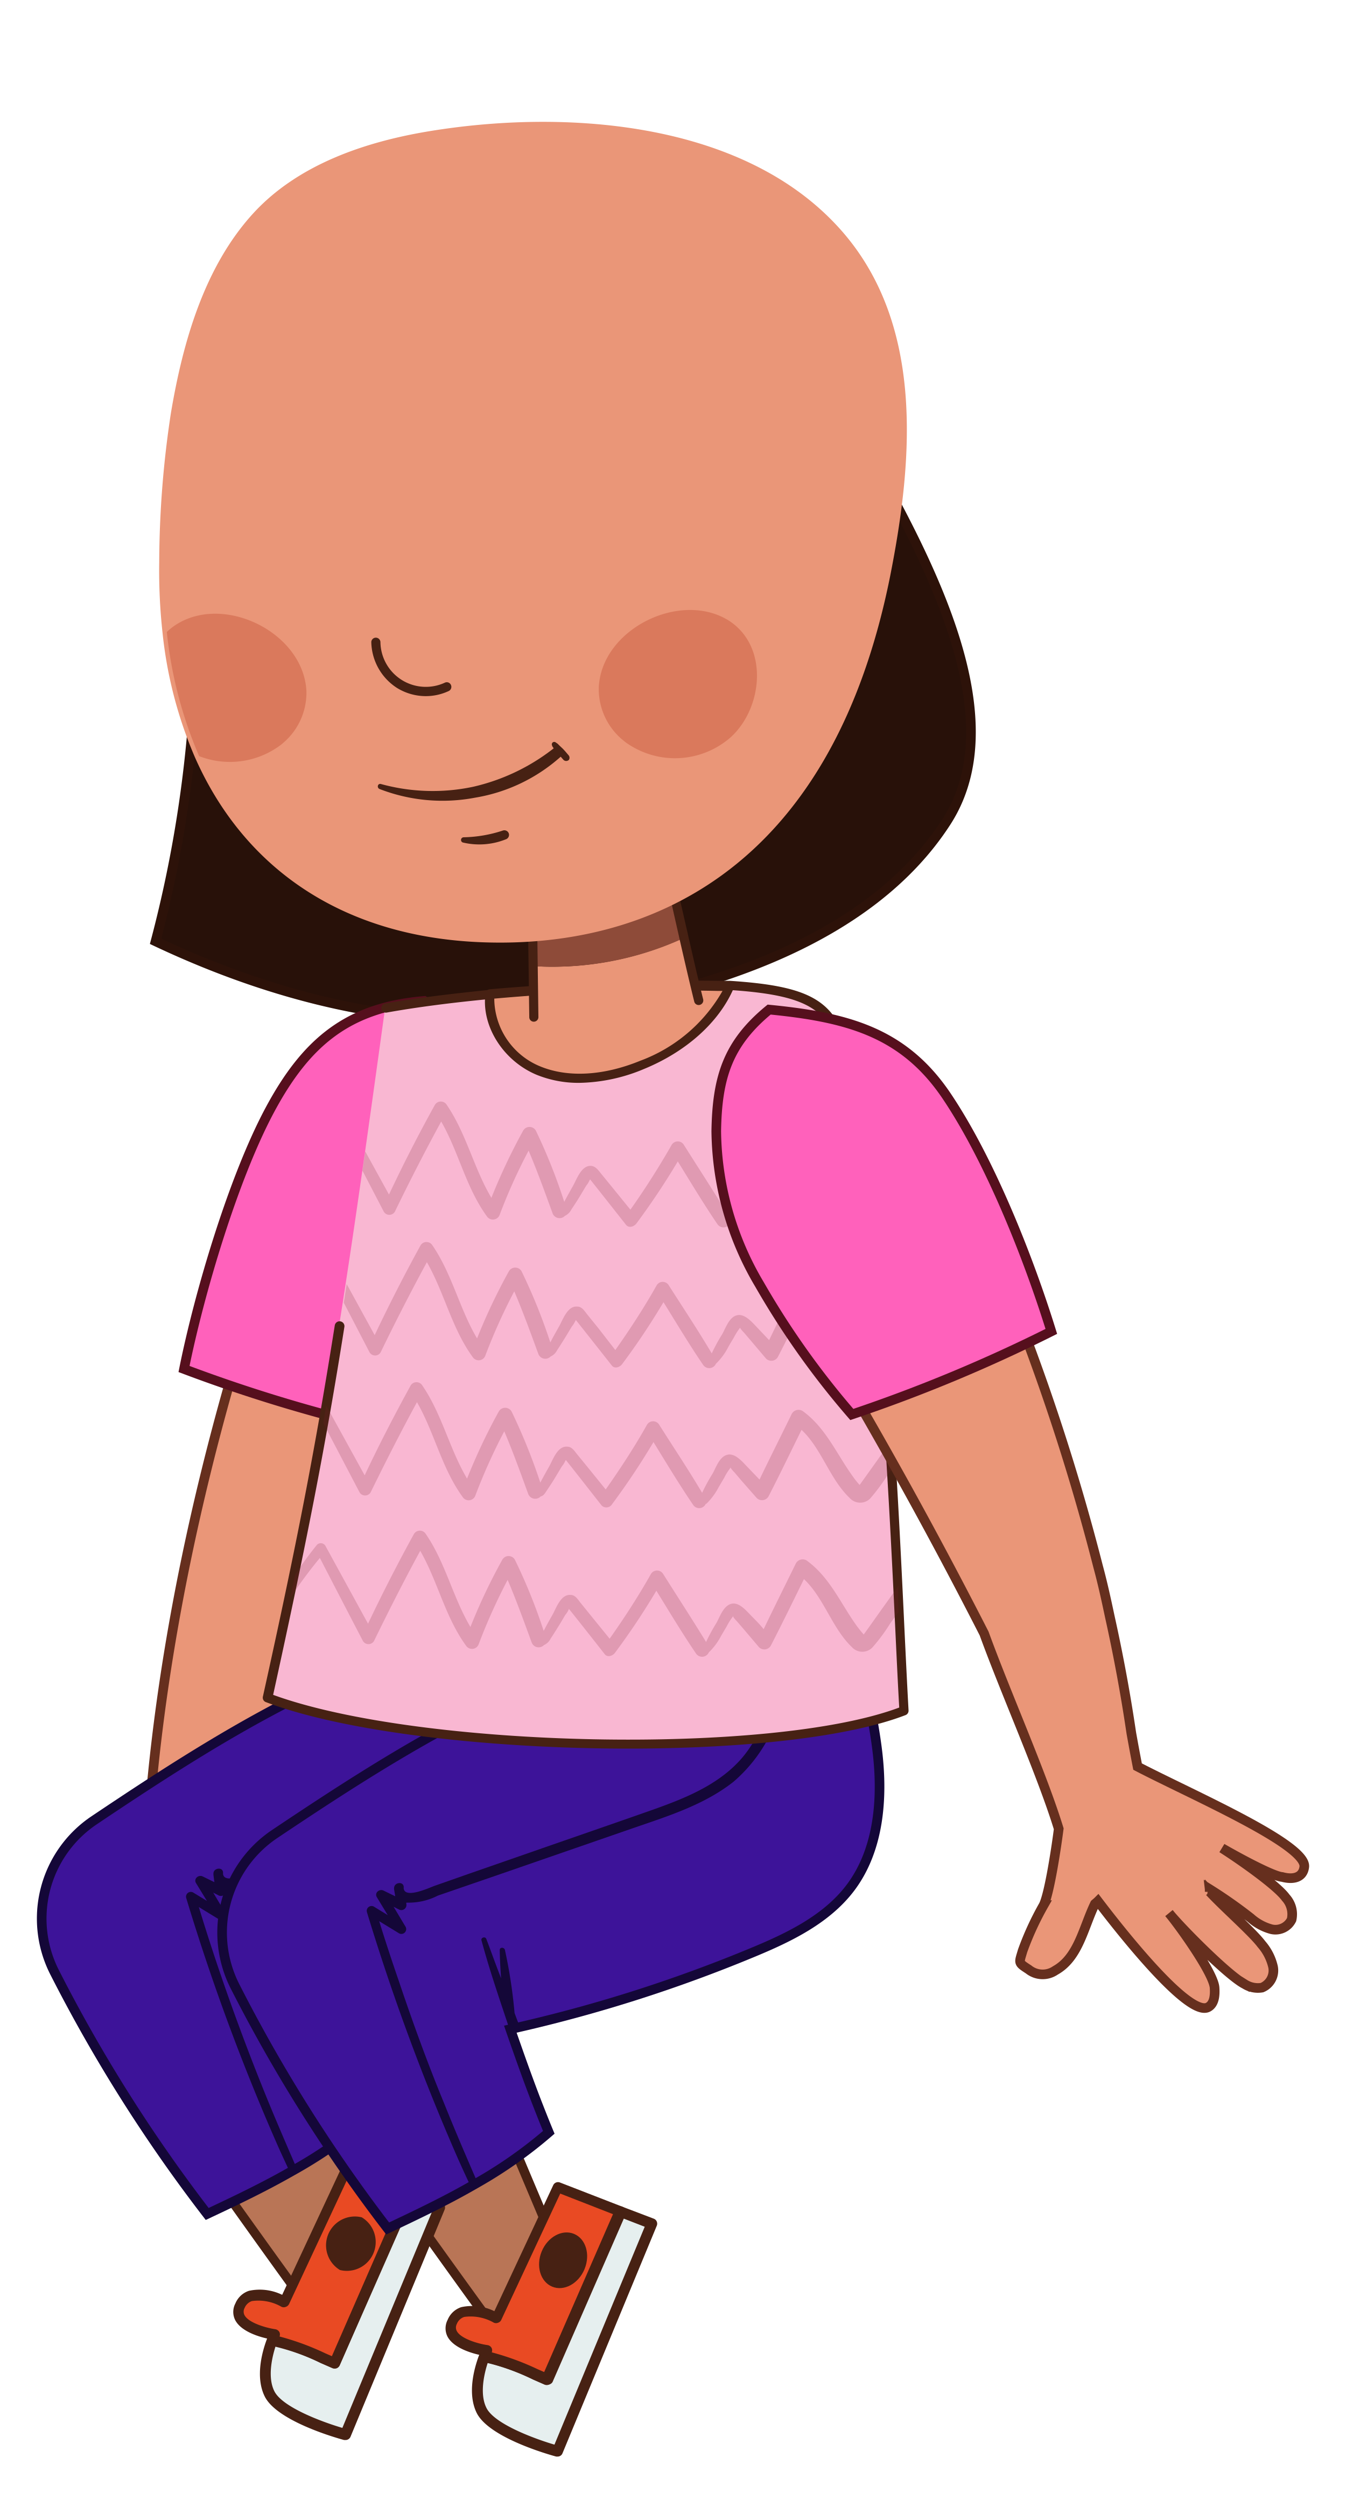 <svg id="Layer_1" data-name="Layer 1" xmlns="http://www.w3.org/2000/svg" viewBox="0 0 140 260"><defs><style>.cls-1,.cls-11{fill:#ea9678;}.cls-1{stroke:#662f1e;}.cls-1,.cls-6,.cls-8,.cls-9{stroke-miterlimit:10;}.cls-2{fill:#b97556;}.cls-3{fill:#472113;}.cls-4{fill:#e6efef;}.cls-5{fill:#e94a23;}.cls-6{fill:#3d1399;stroke:#140738;}.cls-7{fill:#140738;}.cls-8{fill:#281109;stroke:#2d1209;}.cls-9{fill:#ff61bb;stroke:#560f1d;}.cls-10{fill:#f9b7d2;}.cls-12{fill:#8e4b39;}.cls-13{opacity:0.25;}.cls-14{fill:#ad2409;}.cls-15{opacity:0.19;}.cls-16{fill:#77182c;}</style></defs><path class="cls-1" d="M8.23,201.81a3.38,3.38,0,0,1,.85-1.42c.69-.81,1.4-1.59,2.14-2.35a3.29,3.29,0,0,0-1.36.68,2.78,2.78,0,0,1-1.34.54,1.2,1.2,0,0,1-1.18-.85A1.73,1.73,0,0,1,7.83,197a6.69,6.69,0,0,1,2.49-1.91,4.57,4.57,0,0,1-2.16.56c-.66,0-1.26-.3-1.27-1.05,0-1.57,5.1-3.71,8.56-5,1.75-24.08,8.52-49.61,17-71.1,8.59,1.39,13.48,3.23,21.53,7.24a567.26,567.26,0,0,0-31.8,69,32.86,32.86,0,0,0,.49,5.38,23.23,23.23,0,0,1,1,3.36c.15.88.05,2-.65,2.32s-1.4-.1-2-.6a11,11,0,0,1-3.21-4.68c-1.55,1.77-4.78,5.8-5.88,4.8a1.56,1.56,0,0,1-.26-1.36,4.7,4.7,0,0,1,1.24-2.61,8.47,8.47,0,0,1-3.07,2,1.36,1.36,0,0,1-1.08.05A1.45,1.45,0,0,1,8.23,201.81Z"/><path class="cls-2" d="M63.7,162.94l-2,1.12C56,167,30.85,181.14,15.43,189.87a13.83,13.83,0,0,0-4.69,19.73c8.82,13.18,22.18,31.51,22.47,31.88.11.14,4.84-7.47,6.18-8.35-3.46-8.17-7-16.4-10.31-24.68,12.09-5,27.72-11,38-14.63C67.68,182.46,66.39,174,63.7,162.94Z"/><path class="cls-3" d="M33.22,242a.49.49,0,0,1-.38-.18c-.37-.47-13.67-18.74-22.49-31.92a14.29,14.29,0,0,1,4.84-20.41c14.81-8.37,40.52-22.87,46.33-25.82l1.94-1.11a.5.5,0,0,1,.43,0,.45.45,0,0,1,.27.33c2.62,10.75,4,19.28,3.43,31a.46.46,0,0,1-.32.42c-10.61,3.75-26,9.65-37.57,14.44,2.9,7.16,5.95,14.36,8.9,21.33l1.23,2.9a.5.5,0,0,1-.18.59c-.8.53-3.31,4.25-4.65,6.26C33.54,242,33.54,242,33.24,242Zm30.17-78.29-1.42.8c-5.81,2.95-31.51,17.44-46.31,25.81a13.35,13.35,0,0,0-4.52,19.05c8,12,19.85,28.31,22.09,31.37.25-.37.62-.91,1-1.45A50.78,50.78,0,0,1,38.81,233l-1.09-2.58c-3-7.11-6.12-14.47-9.08-21.78a.48.48,0,0,1,.26-.62c11.54-4.78,27-10.73,37.75-14.53C67.18,182.25,65.86,174,63.39,163.67Z"/><path class="cls-3" d="M37.12,217.26c-1.15-2.6-2-5.35-3-8q-1.56-4.41-2.82-8.92c-.08-.28.4-.42.5-.14.52,1.36,1,2.73,1.55,4.1-.08-1-.13-2-.15-2.95,0-.32.48-.29.54,0a51.57,51.57,0,0,1,1,6.54s0,0,0,0c.13.34.26.68.38,1l.17.44c-.31.07-.61.15-.92.21C35.15,211.92,36.13,214.67,37.12,217.26Z"/><path class="cls-2" d="M82.47,164.4l-2,1.12c-5.75,2.92-30.89,17.09-46.31,25.81a13.83,13.83,0,0,0-4.68,19.73C38.33,224.24,51.69,242.57,52,243c.1.13,4.84-7.48,6.17-8.36-3.45-8.17-6.95-16.39-10.3-24.68,12.08-5,27.71-11,38-14.62C86.45,183.92,85.15,175.46,82.47,164.4Z"/><path class="cls-3" d="M52,243.43a.5.5,0,0,1-.38-.19c-.36-.47-13.67-18.73-22.49-31.91A14.3,14.3,0,0,1,34,190.92c14.81-8.38,40.52-22.88,46.32-25.83l2-1.1a.45.45,0,0,1,.42,0,.49.49,0,0,1,.28.33c2.61,10.76,4,19.28,3.43,31a.5.5,0,0,1-.32.43c-10.61,3.74-26,9.64-37.57,14.43,2.9,7.16,5.94,14.36,8.89,21.33l1.23,2.91a.47.47,0,0,1-.18.58c-.8.53-3.3,4.26-4.65,6.26-1.45,2.16-1.45,2.16-1.76,2.18Zm30.17-78.3-1.42.81c-5.8,2.94-31.5,17.43-46.3,25.81a13.35,13.35,0,0,0-4.53,19c8,12,19.86,28.32,22.09,31.37.26-.37.62-.91,1-1.44a50.49,50.49,0,0,1,4.6-6.27l-1.09-2.58c-3-7.12-6.12-14.47-9.08-21.78a.49.49,0,0,1,.26-.62c11.55-4.78,27-10.73,37.76-14.53C86,183.71,84.63,175.42,82.15,165.13Z"/><path class="cls-4" d="M42.43,228.27l-7.61,17.47a30.82,30.82,0,0,0-6.52-2.37c-.44,1.2-1.18,3.79-.26,5.61,1.23,2.42,7.9,4.23,7.9,4.23l9.8-23.66Z"/><path class="cls-3" d="M35.94,253.77l-.15,0c-.71-.19-6.95-1.94-8.25-4.52-1-2-.29-4.64.23-6a.55.55,0,0,1,.62-.36,24.16,24.16,0,0,1,5.44,1.88l.69.3,7.4-17a.57.57,0,0,1,.72-.3l3.3,1.29a.54.54,0,0,1,.31.3.61.61,0,0,1,0,.44l-9.8,23.65A.56.56,0,0,1,35.94,253.77ZM28.67,244c-.38,1.17-.86,3.26-.13,4.7.84,1.67,5,3.2,7.07,3.81L45,229.87,42.73,229l-7.4,17a.55.55,0,0,1-.73.3l-1.22-.53A25,25,0,0,0,28.67,244Z"/><path class="cls-5" d="M34.82,245.74l7.61-17.47-6.52-2.54-6.35,13.61s-3.59-2-4.63.38,3.62,3,3.62,3-.11.25-.25.65A30.82,30.82,0,0,1,34.82,245.74Z"/><path class="cls-3" d="M34.81,246.3a.52.52,0,0,1-.21,0l-1.22-.53a23.18,23.18,0,0,0-5.18-1.81.58.58,0,0,1-.39-.27.55.55,0,0,1,0-.47v0c-1-.22-2.72-.77-3.33-1.89a1.89,1.89,0,0,1,0-1.76,2.31,2.31,0,0,1,1.42-1.32,5.32,5.32,0,0,1,3.45.42l6.11-13.1a.56.56,0,0,1,.71-.28l6.53,2.53a.59.59,0,0,1,.31.31.56.56,0,0,1,0,.44L35.33,246A.55.55,0,0,1,34.81,246.3ZM29.06,243a27.2,27.2,0,0,1,4.77,1.75l.69.3,7.17-16.42-5.49-2.14-6.13,13.13a.59.59,0,0,1-.34.3.57.57,0,0,1-.44,0,4.82,4.82,0,0,0-3.09-.6,1.25,1.25,0,0,0-.76.72.79.79,0,0,0,0,.76c.43.78,2.19,1.3,3.21,1.45a.61.61,0,0,1,.41.29.58.58,0,0,1,0,.5Z"/><path class="cls-3" d="M35.36,236.09a3,3,0,0,0,2.27-5.48,3,3,0,0,0-2.27,5.48Z"/><path class="cls-4" d="M64.51,230l-7.62,17.47a30.63,30.63,0,0,0-6.52-2.37c-.43,1.2-1.17,3.79-.26,5.61,1.23,2.42,7.91,4.23,7.91,4.23l9.79-23.66Z"/><path class="cls-3" d="M58,255.49l-.15,0c-.71-.19-6.95-1.94-8.26-4.52-1-2-.28-4.64.23-6a.56.56,0,0,1,.63-.36,24.33,24.33,0,0,1,5.44,1.88l.69.3,7.4-17a.56.56,0,0,1,.71-.3L68,230.75a.54.54,0,0,1,.31.3.56.56,0,0,1,0,.44l-9.8,23.65A.54.54,0,0,1,58,255.49Zm-7.27-9.75c-.38,1.17-.86,3.26-.13,4.7.84,1.67,5,3.2,7.07,3.81l9.39-22.66-2.27-.88-7.4,17a.57.57,0,0,1-.74.3l-1.21-.53A25,25,0,0,0,50.75,245.74Z"/><path class="cls-5" d="M56.89,247.46,64.51,230,58,227.45l-6.36,13.61s-3.58-1.95-4.62.38,3.62,3,3.62,3-.11.25-.26.65A30.63,30.63,0,0,1,56.89,247.46Z"/><path class="cls-3" d="M56.89,248a.57.57,0,0,1-.22,0l-1.21-.53a23.18,23.18,0,0,0-5.18-1.81.5.5,0,0,1-.39-.27.55.55,0,0,1,0-.47l0,0c-1-.22-2.72-.77-3.33-1.88a1.91,1.91,0,0,1,0-1.77,2.31,2.31,0,0,1,1.42-1.32,5.29,5.29,0,0,1,3.44.42l6.12-13.1a.55.55,0,0,1,.71-.28l6.52,2.53a.57.57,0,0,1,.32.31.56.56,0,0,1,0,.44l-7.62,17.47A.56.56,0,0,1,56.89,248Zm-5.75-3.35a27.8,27.8,0,0,1,4.77,1.75l.69.3,7.16-16.42-5.49-2.14-6.13,13.13a.55.55,0,0,1-.33.3.56.56,0,0,1-.44,0,4.83,4.83,0,0,0-3.09-.6,1.23,1.23,0,0,0-.76.72.79.79,0,0,0,0,.76c.42.78,2.19,1.31,3.2,1.45a.57.57,0,0,1,.41.29.55.55,0,0,1,0,.5Z"/><ellipse class="cls-3" cx="58.57" cy="235.07" rx="2.97" ry="2.41" transform="translate(-181.02 199.23) rotate(-67.5)"/><path class="cls-6" d="M69.7,194.85c-2.49,3.32-6.43,5.2-10.27,6.79a151.76,151.76,0,0,1-24.17,7.73c-.31.07-.61.15-.92.21.81,2.34,1.79,5.09,2.78,7.68h0c.41,1,.81,2.09,1.22,3a47.62,47.62,0,0,1-7.44,5.24l-.71.4c-2.81,1.6-5.74,3-8.64,4.36A160.1,160.1,0,0,1,5.67,205.11a12.31,12.31,0,0,1,4.13-15.8c7.66-5.14,15.49-10.21,23.74-14.05a101.35,101.35,0,0,1,28.53-8.19l1.24-.17c2.27-.3,4.53-.53,6.8-.71.36,4.91,1.81,9.66,2.39,14.55S72.65,190.92,69.7,194.85Z"/><path class="cls-7" d="M63.31,166.9a41.25,41.25,0,0,1-.48,7.11,15.54,15.54,0,0,1-5.31,9.83c-3.09,2.45-6.94,3.62-10.61,4.89l-13.43,4.64-6.71,2.32c-1,.33-2.12.92-3.18.72l-.1,0s0,.08,0,.12a.53.53,0,0,1-.77.59l-.54-.28c.41.7.83,1.39,1.25,2.09a.5.5,0,0,1-.67.68l-2.08-1.27q.93,3.06,1.95,6.09,2.19,6.48,4.74,12.82c1.12,2.79,2.32,5.56,3.52,8.33l-.71.4c-.45-1-.89-1.91-1.31-2.87a226.19,226.19,0,0,1-9.51-25.74.5.5,0,0,1,.72-.55l1.44.88-1.13-1.85c-.28-.46.27-.91.7-.69l1.21.59L22.2,195s0-.09,0-.14c0-.59.94-.72,1-.14l0,.2c.18,1.08,2.71-.11,3.23-.29l3.46-1.22L36.87,191c4.07-1.42,8.15-2.82,12.21-4.26,3.29-1.16,6.73-2.51,9.14-5.15s3.41-6.42,3.72-10c.13-1.52.15-3,.13-4.56Z"/><path class="cls-6" d="M88.47,196.31c-2.5,3.32-6.43,5.2-10.28,6.79A151.65,151.65,0,0,1,54,210.83l-.92.21c.81,2.34,1.78,5.1,2.78,7.68,0,0,0,0,0,0,.41,1.05.82,2.09,1.22,3.05A46.51,46.51,0,0,1,49.67,227l-.7.4c-2.81,1.6-5.75,3-8.65,4.37a161.76,161.76,0,0,1-15.89-25.21,12.34,12.34,0,0,1,4.13-15.81c7.67-5.14,15.49-10.2,23.75-14.05a101.16,101.16,0,0,1,28.53-8.19l1.24-.17q3.39-.45,6.8-.7c.36,4.9,1.8,9.66,2.38,14.54S91.42,192.38,88.47,196.31Z"/><path class="cls-7" d="M55.89,218.72c-1.16-2.6-2-5.35-3-8-1-3-2-5.91-2.81-8.92-.08-.29.39-.43.5-.15.52,1.36,1,2.73,1.54,4.1-.07-1-.13-2-.14-2.94,0-.33.48-.3.54,0a51.7,51.7,0,0,1,1,6.55v0c.13.34.25.69.38,1,.06.14.11.29.17.43l-.92.21C53.92,213.38,54.89,216.14,55.89,218.72Z"/><path class="cls-7" d="M82.08,168.36a43.35,43.35,0,0,1-.48,7.11,15.61,15.61,0,0,1-5.31,9.84c-3.09,2.44-6.94,3.61-10.61,4.88l-13.43,4.65-6.71,2.31a6.62,6.62,0,0,1-3.18.73l-.1,0a.5.5,0,0,0,0,.12.53.53,0,0,1-.77.59l-.55-.28,1.25,2.09a.5.5,0,0,1-.67.68l-2.08-1.27q.95,3.06,2,6.1c1.45,4.31,3,8.59,4.74,12.81,1.12,2.8,2.31,5.56,3.51,8.33l-.7.4c-.46-.95-.89-1.91-1.32-2.86a231.53,231.53,0,0,1-9.51-25.74.5.5,0,0,1,.72-.56l1.45.89-1.13-1.86c-.28-.46.26-.91.7-.69l1.21.59-.12-.72a.59.59,0,0,1,0-.13c0-.6.94-.73,1-.15,0,.07,0,.14,0,.2.17,1.09,2.7-.11,3.22-.29l3.47-1.22,6.93-2.41c4.07-1.42,8.14-2.82,12.2-4.25,3.3-1.17,6.73-2.52,9.14-5.16s3.42-6.42,3.72-10c.13-1.52.15-3,.14-4.56Z"/><path class="cls-8" d="M18.5,42.44A129.15,129.15,0,0,1,16.18,97.9c13.42,6.34,28,9.73,42.68,7.46S90.4,97.94,98.44,85.47C106.58,72.83,93.29,52.68,86,39.54c-3.92-7-9.26-13.7-16.63-17-6.57-2.93-14.15-2.88-21.17-1.3C36.43,23.91,24.06,31.74,18.5,42.44Z"/><path class="cls-9" d="M40.67,148.81a159.5,159.5,0,0,1-21.53-6.43c1.58-7.88,5.13-19.85,8.92-26.93s8.16-10.69,16.06-11.35c4.66,3.07,6.88,8.49,7.55,14A31.73,31.73,0,0,1,48.8,134.4,85.84,85.84,0,0,1,40.67,148.81Z"/><path class="cls-10" d="M94,177.91c-13.69,5.39-51.39,4.26-66.17-1.34.83-3.72,1.57-7.15,2.25-10.4.18-.82.35-1.62.51-2.42,1.13-5.47,2.11-10.52,3-15.8.1-.61.21-1.21.31-1.82.59-3.36,1.16-6.85,1.74-10.61l.3-1.94c.56-3.62,1.13-7.51,1.74-11.79.1-.67.19-1.34.29-2,.64-4.52,1.33-9.47,2.09-15,3.15-.57,6.88-1,10.89-1.42a227.14,227.14,0,0,1,23.71-.93c.39,0,.78,0,1.16.06,8.86.58,11,2.25,12.12,7.92.77,3.69,1.42,7.75,2,12,.16,1.23.32,2.48.47,3.74.47,4,.87,8,1.21,12.09.08.91.16,1.81.22,2.71.25,3.1.47,6.19.66,9.21.06.93.12,1.84.17,2.75h0c.25,4.22.46,8.25.64,11.93,0,1,.09,1.91.14,2.82C93.66,171.68,93.82,175.18,94,177.91Z"/><path class="cls-11" d="M75.88,102.64c-1.64,3.78-5.24,6.55-9.1,8.12-3.43,1.39-7.38,2-10.79.58-3.12-1.31-5.47-4.7-5-8a222.38,222.38,0,0,1,23.73-.81C75.11,102.57,75.49,102.6,75.88,102.64Z"/><path class="cls-3" d="M60.27,112.62a11.54,11.54,0,0,1-4.46-.84c-3.5-1.47-5.78-5.12-5.31-8.48a.49.49,0,0,1,.43-.41,220.91,220.91,0,0,1,23.79-.8c.37,0,.75,0,1.21.07a.5.5,0,0,1,.36.24.47.47,0,0,1,0,.43c-1.53,3.52-4.94,6.57-9.36,8.37A18,18,0,0,1,60.27,112.62Zm-8.86-8.81a7.67,7.67,0,0,0,4.76,7.09c2.87,1.19,6.57,1,10.43-.58a16.39,16.39,0,0,0,8.55-7.26l-.45,0A219.59,219.59,0,0,0,51.41,103.81Z"/><path class="cls-3" d="M65.35,181.86c-14.18,0-29.33-1.67-37.71-4.84a.49.49,0,0,1-.3-.55c3.5-15.77,5.46-25.88,7.48-38.62a.48.48,0,0,1,1,.15c-2,12.65-4,22.71-7.41,38.27,15.28,5.57,51.82,6.31,65.12,1.32-.13-2.27-.26-5-.41-8.19-.74-15.51-2-41.47-5.57-58.91-1.07-5.23-2.83-6.95-11.68-7.53l-.26,0-.88,0a231.77,231.77,0,0,0-23.66.93c-4.13.39-7.78.87-10.85,1.42a.47.47,0,0,1-.55-.38.48.48,0,0,1,.38-.56c3.09-.56,6.77-1,10.93-1.43a233.85,233.85,0,0,1,23.76-.93c.32,0,.63,0,.94,0h.25c8.84.58,11.31,2.21,12.56,8.3,3.61,17.51,4.85,43.52,5.58,59.05.16,3.33.3,6.21.43,8.53a.49.49,0,0,1-.3.48C88.14,180.72,77.08,181.86,65.35,181.86Z"/><path class="cls-11" d="M55.45,100.48c0,1.77,0,3.54.07,5.3A27.6,27.6,0,0,0,72.67,104c-.53-2.16-1-4.33-1.52-6.49A32.62,32.62,0,0,1,55.45,100.48Z"/><path class="cls-12" d="M55.33,91.77l.12,8.71a32.62,32.62,0,0,0,15.7-2.93C70.58,95,70,92.52,69.39,90A56.36,56.36,0,0,0,55.33,91.77Z"/><path class="cls-3" d="M55.52,106.26a.47.47,0,0,1-.47-.47l-.19-14a.46.46,0,0,1,.35-.47,56.47,56.47,0,0,1,14.11-1.77h.07a.47.47,0,0,1,.46.37c.59,2.38,1.14,4.81,1.68,7.16l.08.37c.53,2.31,1,4.39,1.53,6.49a.48.48,0,0,1-.35.57.47.47,0,0,1-.58-.34c-.52-2.11-1-4.2-1.53-6.51l-.08-.37c-.51-2.22-1-4.53-1.59-6.78a55.53,55.53,0,0,0-13.19,1.64L56,105.78a.48.48,0,0,1-.47.48Z"/><path class="cls-11" d="M92.57,60C86.33,91,66.92,98.62,50.18,98c-14.44-.53-24.77-7.6-29.91-19.25a44.17,44.17,0,0,1-3.36-12.9,58.9,58.9,0,0,1-.35-7.38A104.6,104.6,0,0,1,17.77,43C19,35.66,21.22,27.8,26.32,22.21c4.65-5.09,11.62-7.45,18.25-8.55C58.45,11.36,76.8,12.49,87,23.41,96.25,33.28,95,47.78,92.57,60Z"/><path class="cls-3" d="M44.28,72.4a5.71,5.71,0,0,1-3-.86,5.81,5.81,0,0,1-2.66-4.74.47.47,0,0,1,.47-.48h0a.48.48,0,0,1,.48.47A4.72,4.72,0,0,0,46.27,71a.47.47,0,0,1,.63.23.48.48,0,0,1-.23.64A5.62,5.62,0,0,1,44.28,72.4Z"/><path class="cls-3" d="M52.93,86.71a.49.49,0,0,0-.6-.34,13.76,13.76,0,0,1-4.12.71.28.28,0,0,0-.08.54,7.4,7.4,0,0,0,4.46-.32A.49.49,0,0,0,52.93,86.71Z"/><g class="cls-13"><path class="cls-14" d="M64.63,76.84l.41.34A8.79,8.79,0,0,0,76,76.68c3.4-3.09,4-9.59-.33-12.22-5.05-3-13.08,1-13.39,7A6.88,6.88,0,0,0,64.63,76.84Z"/></g><g class="cls-13"><path class="cls-14" d="M31.87,71.82a6.84,6.84,0,0,1-2.34,5.38,4.12,4.12,0,0,1-.4.33,8.8,8.8,0,0,1-8.42,1.11,44,44,0,0,1-3.36-12.91,6,6,0,0,1,1.1-.85C23.47,61.82,31.52,65.83,31.87,71.82Z"/></g><path class="cls-3" d="M59.14,78.55c-.2-.23-.4-.48-.62-.7l-.33-.31L58,77.35l-.19-.13a.26.26,0,0,0-.33,0,.27.27,0,0,0-.05.33c0,.07.07.14.11.2a.35.35,0,0,0,.05.08,21.24,21.24,0,0,1-8.39,4,20.3,20.3,0,0,1-9.58-.29c-.34-.09-.45.39-.14.52a18.12,18.12,0,0,0,9.94.9,17.67,17.67,0,0,0,8.9-4.26l.29.33a.4.4,0,0,0,.56,0A.4.4,0,0,0,59.14,78.55Z"/><g class="cls-15"><path class="cls-16" d="M93.47,167.64l-.87,1.19a18.84,18.84,0,0,1-1.84,2.49,1.46,1.46,0,0,1-2.14,0c-2.09-2-2.89-5.09-5-7.09-1.14,2.32-2.27,4.64-3.45,6.93a.78.78,0,0,1-1.22.16l-1.56-1.84-.75-.87a4.13,4.13,0,0,1-.34-.39,1.32,1.32,0,0,0-.08-.15s0,.06,0,.07a6.3,6.3,0,0,0-.63,1l-.59,1a6.59,6.59,0,0,1-1.28,1.72s0,0,0,0a.76.76,0,0,1-1.32.12c-1.45-2.13-2.78-4.35-4.13-6.54a74.51,74.51,0,0,1-4.3,6.45c-.23.32-.78.53-1.08.14-1.24-1.58-2.48-3.16-3.73-4.72l0,.07a2.64,2.64,0,0,1-.37.59c-.24.4-.47.8-.72,1.2s-.53.85-.81,1.27a1.34,1.34,0,0,1-.68.65.77.77,0,0,1-1.28-.27c-.8-2.18-1.59-4.37-2.5-6.51a60.46,60.46,0,0,0-3,6.66.74.74,0,0,1-1.33.18c-2.18-3-2.94-6.69-4.76-9.86-1.68,3.09-3.27,6.22-4.81,9.38a.67.67,0,0,1-1.15,0q-2.25-4.32-4.48-8.64c-1.1,1.33-2.12,2.72-3.08,4.15.18-.82.35-1.62.51-2.42.71-1.07,1.47-2.11,2.28-3.11a.56.56,0,0,1,.86.11l4.44,8.11q2.25-4.74,4.78-9.34a.72.72,0,0,1,1.22,0c2.06,3,2.82,6.6,4.65,9.68a60.5,60.5,0,0,1,3.32-7,.75.75,0,0,1,1.3,0,57.79,57.79,0,0,1,3,7.41s0,0,0,0c.28-.55.58-1.09.89-1.63.41-.72.88-2.21,1.92-2.11.47,0,.74.46,1,.79l1.19,1.47,1.86,2.29c1.54-2.18,3-4.43,4.3-6.74a.74.74,0,0,1,1.26,0c1.49,2.36,3,4.68,4.47,7.08a19.83,19.83,0,0,1,1.09-2c.35-.64.7-1.7,1.47-1.95s1.48.54,2,1.08,1,1,1.43,1.54c1.1-2.3,2.24-4.57,3.36-6.86a.8.8,0,0,1,1.1-.29c2.41,1.73,3.53,4.45,5.21,6.79.21.28.42.56.65.81a.28.28,0,0,0,.09.1l.18-.25c.55-.76,1.09-1.53,1.63-2.29l1.83-2.55C93.38,165.79,93.42,166.73,93.47,167.64Z"/><path class="cls-16" d="M92.69,152.89h0l-.33.46a20.7,20.7,0,0,1-1.85,2.5,1.47,1.47,0,0,1-2.14-.06c-2.09-2-2.89-5.09-5-7.08-1.14,2.31-2.26,4.64-3.44,6.93a.78.78,0,0,1-1.22.16L77.13,154l-.74-.87a3.17,3.17,0,0,1-.34-.39l-.08-.14s0,.06,0,.07a5.6,5.6,0,0,0-.63,1l-.59,1a6.81,6.81,0,0,1-1.28,1.73l-.06,0a.75.75,0,0,1-1.31.12c-1.45-2.13-2.78-4.34-4.13-6.54a75.28,75.28,0,0,1-4.3,6.45.7.7,0,0,1-1.09.15c-1.24-1.58-2.47-3.16-3.72-4.73l-.06.07a2.22,2.22,0,0,1-.36.59l-.72,1.2c-.26.43-.54.85-.82,1.27s-.35.56-.67.66a.78.78,0,0,1-1.29-.27c-.8-2.19-1.58-4.37-2.49-6.51a60.52,60.52,0,0,0-3,6.66.74.74,0,0,1-1.33.17c-2.18-3-2.93-6.69-4.75-9.86-1.68,3.09-3.27,6.22-4.82,9.38a.67.67,0,0,1-1.15,0L33.62,148c.1-.61.21-1.21.31-1.82q2,3.63,4,7.26c1.49-3.17,3.1-6.27,4.78-9.34a.71.71,0,0,1,1.22,0c2.05,3,2.82,6.6,4.65,9.68a61.46,61.46,0,0,1,3.31-7,.77.77,0,0,1,1.31,0,61,61,0,0,1,3,7.42v0c.29-.56.59-1.1.9-1.64.4-.71.88-2.21,1.92-2.1.46,0,.74.46,1,.78l1.2,1.47L63,154.91c1.53-2.18,3-4.42,4.3-6.74a.74.74,0,0,1,1.26,0c1.49,2.36,3.05,4.69,4.47,7.09a18.2,18.2,0,0,1,1.09-2c.35-.63.69-1.69,1.46-1.94s1.49.54,2,1.08L79,153.88c1.1-2.3,2.25-4.57,3.36-6.85a.81.81,0,0,1,1.11-.29c2.41,1.73,3.53,4.45,5.21,6.78a8.57,8.57,0,0,0,.64.82l.09.1.19-.26,1.63-2.28,1.26-1.76C92.58,151.07,92.64,152,92.69,152.89Z"/><path class="cls-16" d="M91.86,140.93c-.12.14-.24.29-.37.42a1.47,1.47,0,0,1-2.14-.06c-2.09-2-2.89-5.09-5-7.08-1.14,2.31-2.26,4.64-3.45,6.93a.78.78,0,0,1-1.22.16l-1.56-1.84-.75-.88a3.17,3.17,0,0,1-.34-.39c-.14-.28,0-.09-.07-.08a6.4,6.4,0,0,0-.63,1c-.19.32-.39.64-.59,1a6.64,6.64,0,0,1-1.28,1.73l0,0a.76.76,0,0,1-1.32.12c-1.45-2.12-2.77-4.34-4.13-6.53a72.85,72.85,0,0,1-4.3,6.44c-.23.32-.78.53-1.08.14-1.24-1.57-2.48-3.15-3.73-4.72l-.05.07a2.7,2.7,0,0,1-.37.6c-.24.39-.47.79-.72,1.19s-.53.85-.81,1.27a1.4,1.4,0,0,1-.68.66.77.77,0,0,1-1.28-.28c-.8-2.18-1.59-4.36-2.5-6.5a60.46,60.46,0,0,0-3,6.66.74.74,0,0,1-1.33.17c-2.18-3-2.94-6.69-4.76-9.86q-2.51,4.63-4.81,9.38a.67.67,0,0,1-1.15,0l-2.68-5.16.3-1.94,2.91,5.31q2.25-4.75,4.78-9.35a.72.72,0,0,1,1.22,0c2.06,3,2.82,6.61,4.65,9.69a60.64,60.64,0,0,1,3.32-7,.76.76,0,0,1,1.3,0,58.51,58.51,0,0,1,3,7.42l0,0c.28-.55.58-1.08.89-1.63.41-.71.89-2.21,1.92-2.1.47,0,.74.45,1,.78l1.19,1.47L64,140.41c1.54-2.18,3-4.42,4.3-6.73a.73.73,0,0,1,1.26,0c1.5,2.35,3.05,4.68,4.47,7.08a18,18,0,0,1,1.09-2c.36-.65.7-1.71,1.47-1.95s1.48.54,2,1.08L80,139.38c1.1-2.3,2.24-4.57,3.36-6.85a.8.8,0,0,1,1.1-.29C86.89,134,88,136.68,89.69,139a9.89,9.89,0,0,0,.64.81.41.41,0,0,0,.09.1,2.5,2.5,0,0,1,.19-.26l1-1.46C91.72,139.13,91.8,140,91.86,140.93Z"/><path class="cls-16" d="M90.43,126.13c-1.74-2-2.57-4.72-4.51-6.55-1.14,2.32-2.26,4.65-3.44,6.94a.79.79,0,0,1-1.23.15l-1.56-1.84L79,124a3.06,3.06,0,0,1-.34-.39l-.08-.15s0,.07,0,.08a5.28,5.28,0,0,0-.63,1l-.59,1A6.59,6.59,0,0,1,76,127.21l-.06,0a.76.76,0,0,1-1.31.12c-1.45-2.13-2.78-4.35-4.13-6.54a76.88,76.88,0,0,1-4.3,6.45c-.24.32-.78.53-1.09.14-1.24-1.57-2.48-3.15-3.73-4.72l-.05.07a2.39,2.39,0,0,1-.36.59l-.72,1.2c-.26.43-.54.85-.82,1.27a1.43,1.43,0,0,1-.67.66.77.77,0,0,1-1.29-.28c-.8-2.18-1.58-4.37-2.49-6.5a57.72,57.72,0,0,0-3,6.65.75.75,0,0,1-1.34.18c-2.18-3-2.93-6.69-4.75-9.86q-2.52,4.63-4.82,9.38a.67.67,0,0,1-1.15,0l-2.22-4.27c.1-.67.19-1.34.29-2l2.47,4.49q2.23-4.74,4.78-9.34a.72.72,0,0,1,1.22,0c2.05,3,2.82,6.6,4.65,9.68a62.12,62.12,0,0,1,3.31-7,.76.76,0,0,1,1.31,0A58.77,58.77,0,0,1,58.69,125l0,0c.28-.55.59-1.09.89-1.63.41-.71.89-2.21,1.93-2.11.46.05.74.47,1,.79l1.2,1.47,1.86,2.29q2.31-3.27,4.29-6.74a.74.74,0,0,1,1.27,0c1.49,2.36,3,4.68,4.47,7.09a17.38,17.38,0,0,1,1.09-2c.35-.64.69-1.7,1.46-1.94s1.48.54,2,1.07l1.42,1.54c1.1-2.3,2.25-4.57,3.36-6.86a.81.81,0,0,1,1.11-.28,15.36,15.36,0,0,1,3.9,4.77C90.12,123.62,90.28,124.87,90.43,126.13Z"/></g><path class="cls-1" d="M135.66,194.16c.28-2.33-11.75-7.52-17.34-10.43-.21-1.08-.43-2.26-.65-3.49-.59-4-1.34-8.07-2.24-12.12-.4-1.9-.8-3.68-1.21-5.18h0a229.61,229.61,0,0,0-14.75-41c-8.49,1-13.3,2.48-21.18,5.78q13,20.49,24.07,42.17c2.25,6.19,6,14.58,7.76,20.31-.23,1.8-.95,6.66-1.57,7.94a30.53,30.53,0,0,0-2.19,4.76c-.37,1.29-.49,1.2.63,1.93a2.33,2.33,0,0,0,2.78.1c2.4-1.34,2.9-4.4,4.11-6.92.1-.09.22-.18.32-.28,2.44,3.21,9.55,12.23,11.5,11,.62-.37.68-1.25.63-2-.1-1.54-3.72-6.55-4.74-7.76h0c1.2,1.5,6.2,6.55,7.88,7.39a2.56,2.56,0,0,0,1.79.36,1.93,1.93,0,0,0,1.15-2.17,5.44,5.44,0,0,0-1.21-2.36c-.93-1.24-4-3.93-5.38-5.44a1.17,1.17,0,0,0,0-.27,49.16,49.16,0,0,1,4.27,3,5.29,5.29,0,0,0,2.17,1.17,1.87,1.87,0,0,0,2.08-1,2.55,2.55,0,0,0-.61-2.29c-.89-1.24-4.65-3.89-6.63-5.15,1.73,1,5.32,2.94,6.26,3C134.5,195.52,135.53,195.29,135.66,194.16Z"/><path class="cls-9" d="M88.6,147.11a160.11,160.11,0,0,0,20.75-8.64c-2.38-7.69-6.41-17.84-10.91-24.51S88,105.79,80,105c-4.31,3.54-5.41,7.06-5.5,12.65A31.83,31.83,0,0,0,79,133.59,85.87,85.87,0,0,0,88.6,147.11Z"/></svg>